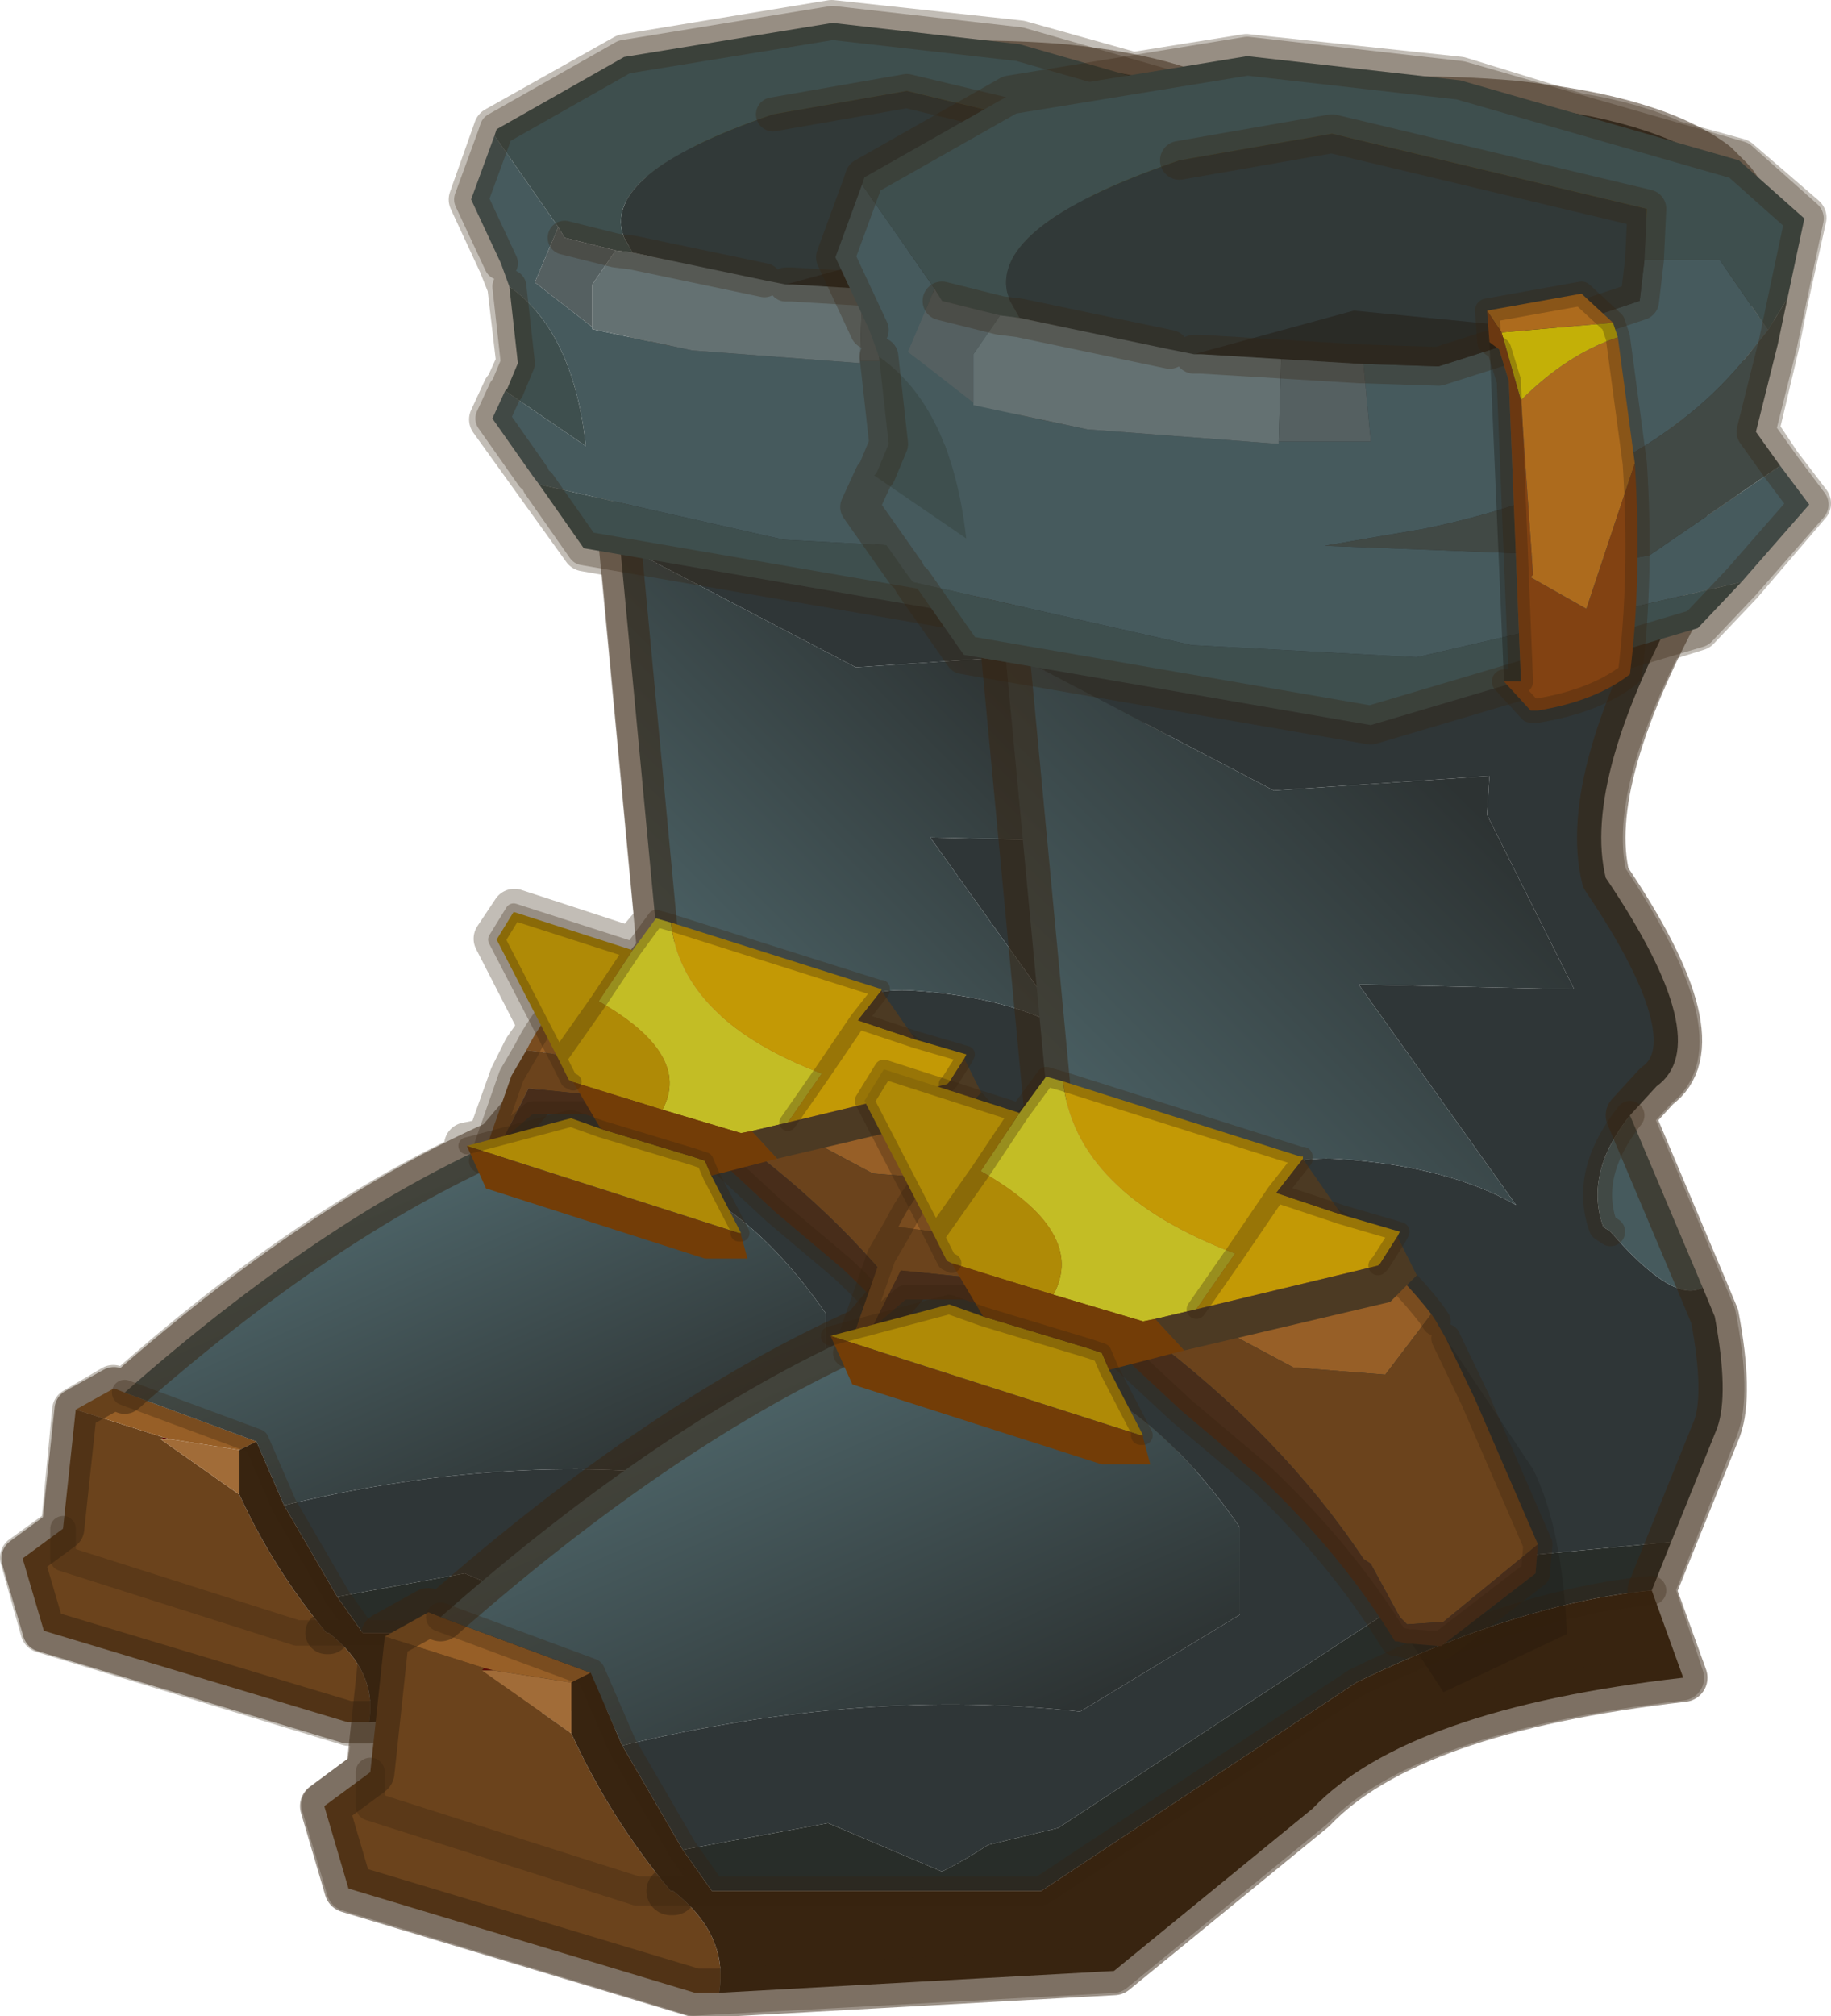 <?xml version="1.0" encoding="UTF-8"?>
<svg version="1.1" viewBox="0 0 40.4 44.463" xmlns="http://www.w3.org/2000/svg" xmlns:cc="http://creativecommons.org/ns#" xmlns:dc="http://purl.org/dc/elements/1.1/" xmlns:rdf="http://www.w3.org/1999/02/22-rdf-syntax-ns#" xmlns:xlink="http://www.w3.org/1999/xlink">
<g transform="translate(-255.25 -178.25)">
<use transform="translate(255.25,178.25)" width="40.4" height="44.45" xlink:href="#c"/>
<use transform="matrix(.938 0 0 .938 255.28 178.38)" width="31.55" height="40.85" xlink:href="#a"/>
<use transform="matrix(1.069 0 0 1.069 261.87 179.06)" width="31.55" height="40.85" xlink:href="#a"/>
</g>
<defs>
<g id="c" transform="translate(-255.25,-178.25)">
<path d="m293.6 181.8-1.45-0.4q-0.85-0.4-2.1-0.6l-2.6-0.8-4.7-0.5-2.5 0.4-2.5-0.7-4.15-0.45-4.55 0.75-2.85 1.6-0.55 1.55 0.65 1.4 0.2 0.5 0.2 1.7-0.25 0.55-0.05 0.05-0.3 0.65 2.05 2.85 0.85 0.15 0.75 8.05-0.55 0.65-2.6-0.85-0.4 0.6 1 1.95-0.35 0.5-0.3 0.6-0.5 1.4-0.5 0.1 0.1 0.2q-3.65 1.7-7.65 5.25l-0.25-0.1-0.85 0.5-0.25 2.6-0.9 0.65 0.45 1.6 6.75 2.05h0.6l-0.15 1.05-1 0.75 0.55 1.85 7.6 2.3 9.25-0.5 4.4-3.6q2.1-2.15 8.15-2.85l-0.65-1.95 1.4-3.55q0.3-0.75-0.05-2.5l-1.85-4.4 0.6-0.65q1.3-0.95-1.15-4.6-0.45-1.9 1.25-5.25l0.8-0.25 0.95-1 1.5-1.75-0.65-0.85-0.5-0.75 0.45-1.9 0.2-1 0.4-1.8z" fill="none" stroke="#382510" stroke-linecap="round" stroke-linejoin="round" stroke-opacity=".302"/>
</g>
<g id="a" transform="translate(.5 1.3)">
<use transform="translate(-.5 -1.3)" width="31.55" height="40.85" xlink:href="#b"/>
</g>
<g id="b" transform="translate(.5 1.3)">
<path d="m3.25 32.4 0.05-0.05 0.2 0.05h-0.25" fill="#5d0b05" fill-rule="evenodd"/>
<path d="m14.05 11.35q-0.55-3.3 0.7-4.45l0.05-1.9-0.2-3.25 1.2-0.9h0.1q4.35-1.1 8.6-0.75 2.95 0.3 4.2 1.25l0.3 0.3q1.1 1.1-0.25 6.15l-0.6 2.25q-2.2 3.95-1.7 6 2.3 3.4 1.05 4.3l-0.55 0.6q-0.95 1.2-0.55 2.3l0.15 0.1q1.3 1.5 1.9 1.15l0.25 0.6q0.3 1.6 0.05 2.3l-0.95 2.35-3.2 0.3-0.9 0.8-0.85-0.25-7.7 5.05-1.45 0.35q-0.45 0.3-0.95 0.55l-2.35-1-3 0.55-1.25-2.15q5-1.2 9.45-0.7l3.3-2v-1.8q-2.05-2.95-4.4-3.35l-3.35-0.7 2.85-3.35 5.45 2.05q-0.85-2.4 1.5-2.25 2.25 0.15 3.65 0.95l-3.25-4.55 4.45 0.1-1.8-3.6 0.05-0.8-4.45 0.3-5.55-2.9" fill="#2f3637" fill-rule="evenodd"/>
<path d="m28.45 24.5q-0.6 0.35-1.9-1.15l-0.15-0.1q-0.4-1.1 0.55-2.3l1.5 3.55" fill="#465a5d" fill-rule="evenodd"/>
<path d="m7.4 36.1 3-0.55 2.35 1q0.5-0.25 0.95-0.55l1.45-0.35 7.7-5.05 0.85 0.25 0.9-0.8 3.2-0.3-0.4 1q-2.7 0.25-6.1 1.9l-6.5 4.3h-6.8l-0.6-0.85" fill="#282d29" fill-rule="evenodd"/>
<path d="m3.3 32.35-0.05 0.05 1.85 1.3q0.8 1.75 2.05 3.25h-0.7l-5.5-1.75v-0.7 0.7l5.5 1.75h0.75q1.15 0.9 0.95 2.1h-0.5l-7.15-2.15-0.5-1.7 0.95-0.7 0.3-2.8 2.05 0.65" fill="#6b431c" fill-rule="evenodd"/>
<path d="m3.3 32.35-2.05-0.65 0.9-0.5 0.25 0.1 3.1 1.15-0.4 0.2-1.6-0.25-0.2-0.05" fill="#975f27" fill-rule="evenodd"/>
<path d="m5.1 33.7-1.85-1.3h0.25l1.6 0.25v1.05" fill="#a16c38" fill-rule="evenodd"/>
<path d="m6.15 33.95 1.25 2.15 0.6 0.85h-0.8 7.6l6.5-4.3q3.4-1.65 6.1-1.9l0.65 1.8q-5.7 0.65-7.65 2.7l-4.1 3.35-8.15 0.45q0.2-1.2-0.95-2.1h-0.05q-1.25-1.5-2.05-3.25v-1.05l0.4-0.2 0.65 1.5" fill="#382410" fill-rule="evenodd"/>
<path d="m11.15 25.4 3.35 0.7q2.35 0.4 4.4 3.35v1.8l-3.3 2q-4.45-0.5-9.45 0.7l-0.65-1.5-3.1-1.15q4.6-4.05 8.75-5.9" fill="url(#e)" fill-rule="evenodd"/>
<path d="m14.05 11.35 5.55 2.9 4.45-0.3-0.05 0.8 1.8 3.6-4.45-0.1 3.25 4.55q-1.4-0.8-3.65-0.95-2.35-0.15-1.5 2.25l-5.45-2.05 0.95-1.15-0.9-9.55" fill="url(#d)" fill-rule="evenodd"/>
<path d="m26.95 20.95 0.55-0.6q1.25-0.9-1.05-4.3-0.5-2.05 1.7-6l0.6-2.25q1.35-5.05 0.25-6.15l-0.3-0.3q-1.25-0.95-4.2-1.25-4.25-0.35-8.6 0.75h-0.1l-1.2 0.9 0.2 3.25-0.05 1.9q-1.25 1.15-0.7 4.45l0.9 9.55-0.95 1.15-2.85 3.35m16.65 4.35 0.95-2.35q0.25-0.7-0.05-2.3l-0.25-0.6m-1.5-3.55 1.5 3.55m-27.2 7.2-0.3 2.8m1.45-3.2-0.25-0.1-0.9 0.5m6.9 7.35h-0.5l-7.15-2.15-0.5-1.7 0.95-0.7m1.45-3.2q4.6-4.05 8.75-5.9m-4 11.55h0.05m0.95 2.1 8.15-0.45 4.1-3.35q1.95-2.05 7.65-2.7l-0.65-1.8 0.4-1" fill="none" stroke="#382410" stroke-linecap="round" stroke-linejoin="round" stroke-opacity=".502"/>
<path d="m6.15 33.95 1.25 2.15m19.15-12.75-0.15-0.1q-0.4-1.1 0.55-2.3m-26 13.55v0.7l5.5 1.75h0.7m-1.65-4.5-3.1-1.15m3.1 1.15 0.65 1.5m1.05 3h0.8l-0.6-0.85m20-5.35q-2.7 0.25-6.1 1.9l-6.5 4.3h-6.8" fill="none" stroke="#382410" stroke-linecap="round" stroke-linejoin="round" stroke-opacity=".302" stroke-width=".6"/>
<path d="m25.05 29.8-1.3-3-0.6-1.25 1.8 2.7q0.6 1.2 0.7 3.4l-2.55 1.2-0.65-1 0.6 0.05 1.95-1.5 0.05-0.6" fill="#110b05" fill-opacity=".153" fill-rule="evenodd"/>
<path d="m22.85 25.05-0.95 1.25-1.9-0.15-4.5-2.4-3.65-0.5q0.3-0.6 0.75-1.1l1-0.95 0.55 0.05 2.3 0.2 0.55 0.15q1.6 0.3 2.85 1 1.8 0.9 3 2.45" fill="#975f27" fill-rule="evenodd"/>
<path d="m25.05 29.8-1.95 1.6-0.75 0.05-0.15-0.15-0.6-1.1-0.15-0.1q-1.7-2.55-4.5-4.65l-2.6-1.05-2.45-0.25-0.6 1.2-0.5 0.5 0.7-2 0.35-0.6 3.65 0.5 4.5 2.4 1.9 0.15 0.95-1.25 0.1 0.15 0.2 0.35 0.6 1.25 1.3 3" fill="#6b431c" fill-rule="evenodd"/>
<path d="m11.3 25.35 0.6-1.2 2.45 0.25 2.6 1.05q2.8 2.1 4.5 4.65l0.15 0.1 0.6 1.1 0.15 0.15 0.75-0.05 1.95-1.6-0.05 0.6-1.95 1.5-0.6-0.05h-0.1l-0.2-0.05h-0.05q-1.1-1.8-2.8-3.4l-1.6-1.35-1.4-1.3-3.1-1h-1.2l-0.7 0.6" fill="#482d1a" fill-rule="evenodd"/>
<path d="m25.05 29.8-1.3-3-0.6-1.25m-0.2-0.35-0.1-0.15m-11-1.8-0.35 0.6-0.7 2m0.5-0.5 0.7-0.6h1.2l3.1 1 1.4 1.3 1.6 1.35q1.7 1.6 2.8 3.4h0.05l0.2 0.05m0.1 0 0.6 0.05 1.95-1.5 0.05-0.6m-13.2-6.55q0.3-0.6 0.75-1.1l1-0.95 0.55 0.05 2.3 0.2 0.55 0.15q1.6 0.3 2.85 1 1.8 0.9 3 2.45" fill="none" stroke="#382410" stroke-linecap="round" stroke-linejoin="round" stroke-opacity=".302" stroke-width=".6"/>
<path d="m27.9 3.75q0.4-0.05 0.4 1.5l-0.4 2.3q-0.45-0.75 0-3.8" fill="#594227" fill-rule="evenodd"/>
<path d="m20.15 0.6 1.9-0.05 4.45 0.4q1.85 0.4 1.85 0.9l-0.6 0.55 0.2 0.4h-1.8l-4.1 0.35-1.65-0.05-0.25-2.5" fill="#5a4b17" fill-rule="evenodd"/>
<path d="m20.15 0.6 0.25 2.5-2.8-0.35q-1.85-0.4-1.85-0.9v-0.1l0.05-0.05q0.25-0.45 1.8-0.75l2.55-0.35" fill="#483b10" fill-rule="evenodd"/>
<path d="m20.4 3.1 1.65 0.05 4.1-0.35h1.8l-0.2-0.4 0.6-0.55q0-0.5-1.85-0.9l-4.45-0.4-1.9 0.05m-4.4 1.15q-0.85 0.1-0.5 1.1m12.65 0.9q0.4-0.05 0.4 1.5l-0.4 2.3-0.25 1.8m0.3-6.55-0.05 0.95q-0.45 3.05 0 3.8m-0.5 2.4v0.75m-11.65-8.95 0.05-0.05q0.25-0.45 1.8-0.75l2.55-0.35" fill="none" stroke="#382410" stroke-linecap="round" stroke-linejoin="round" stroke-opacity=".302" stroke-width=".4"/>
<path d="m11.1 1.75 1.5 2.15-0.55 1.3 1.35 1.05v0.05l2.35 0.5 3.95 0.3v-0.05h1.9l-0.15-1.6 1.55 0.05 2.35-0.75 1.8-0.6 0.1-0.85h1.55l1 1.45-0.4 0.5q-2.1 2.65-6.7 3.6l-2.05 0.35 6.4 0.25 0.3-0.05 2.7-1.85 0.6 0.8-1.4 1.6-6.7 1.55-4.65-0.25-5.75-1.3-0.15-0.2-0.95-1.35 0.3-0.65 1.9 1.3q-0.3-2.7-1.8-3.75l-0.2-0.55-0.7-1.5 0.55-1.5" fill="#465a5d" fill-rule="evenodd"/>
<path d="m14.35 4.5-0.2-0.35q-0.6-1.5 3.5-2.9l3.15-0.55 6.5 1.55-0.05 1.05-0.1 0.85-1.8 0.6-4.1-0.4-3.3 0.9-0.5-0.1-3.1-0.65" fill="#313938" fill-rule="evenodd"/>
<path d="m29.8 4.75 0.4-0.65-0.2 0.95-0.45 1.8 0.5 0.7-2.7 1.85-0.3 0.05-6.4-0.25 2.05-0.35q4.6-0.95 6.7-3.6l0.4-0.5" fill="#414945" fill-rule="evenodd"/>
<path d="m11.1 1.75 0.05-0.15 3-1.7 4.9-0.8 4.4 0.5 5.75 1.65 1.35 1.2-0.35 1.65-0.4 0.65-1-1.45h-1.55l0.05-1.05-6.5-1.55-3.15 0.55q-4.1 1.4-3.5 2.9l0.2 0.35-0.4-0.05-1.2-0.3-0.15-0.25-1.5-2.15m18.15 8.2-0.9 0.95-6.75 2-8.4-1.45-1.05-1.5 5.75 1.3 4.65 0.25 6.7-1.55m-17.9-2.2 0.05-0.05 0.25-0.6-0.2-1.8q1.5 1.05 1.8 3.75l-1.9-1.3" fill="#3e4f4e" fill-rule="evenodd"/>
<path d="m25.35 4.75-2.35 0.75-1.55-0.05h-0.05l-3.3-0.2h-0.15l3.3-0.9 4.1 0.4" fill="#2a2b26" fill-rule="evenodd"/>
<path d="m13.95 4.45 0.4 0.05 3.1 0.65 0.5 0.1h0.15l1.65 0.1-0.05 1.7v0.05l-3.95-0.3-2.35-0.5v-1.05l0.55-0.8" fill="#647172" fill-rule="evenodd"/>
<path d="m12.6 3.9 0.15 0.25 1.2 0.3-0.55 0.8v1l-1.35-1.05 0.55-1.3m7.15 1.45 1.65 0.1h0.05l0.15 1.6h-1.9l0.05-1.7" fill="#556061" fill-rule="evenodd"/>
<path d="m30.2 4.1 0.35-1.65-1.35-1.2-5.75-1.65-4.4-0.5-4.9 0.8-3 1.7-0.05 0.15m1.65 2.4 1.2 0.3 0.4 0.05 3.1 0.65m0.2-3.9 3.15-0.55 6.5 1.55-0.05 1.05m2.95 0.8-0.2 0.95-0.45 1.8 0.5 0.7 0.6 0.8-1.4 1.6-0.9 0.95-6.75 2-8.4-1.45-1.05-1.5m-0.15-0.2-0.95-1.35 0.3-0.65m0.05-0.05 0.25-0.6-0.2-1.8m-0.2-0.55-0.7-1.5 0.55-1.5m14.25 3 1.8-0.6 0.1-0.85m-5.8 2.15 1.55 0.05 2.35-0.75m-7.4 0.5h0.15l3.3 0.2" fill="none" stroke="#382410" stroke-linecap="round" stroke-linejoin="round" stroke-opacity=".302" stroke-width=".8"/>
<path d="m14.2 21.9q0-0.5 0.35-0.85 0.4-0.35 0.85-0.35 0.5 0 0.9 0.35 0.35 0.35 0.35 0.85l-0.35 0.85q-0.4 0.4-0.9 0.4-0.45 0-0.85-0.4-0.35-0.35-0.35-0.85" fill="#aa8158" fill-rule="evenodd"/>
<path d="m24.05 5 0.2 0.15 0.2 0.65 0.25 6.2h-0.35l-0.3-7" fill="#110b05" fill-opacity=".302" fill-rule="evenodd"/>
<path d="m24.7 6.2-0.4-1.4 2.3-0.2 0.1 0.3q-1.05 0.35-2 1.3" fill="#c3b007" fill-rule="evenodd"/>
<path d="m27.05 7.5-1 3-1.15-0.65 0.05-0.05-0.25-3.6q0.95-0.95 2-1.3l0.35 2.6m-2.75-2.7-0.3-0.45 1.95-0.35 0.65 0.6-2.3 0.2" fill="#ad6b1d" fill-rule="evenodd"/>
<path d="m24.05 5-0.05-0.65 0.3 0.45 0.4 1.4 0.25 3.6-0.05 0.05 1.15 0.65 1-3q0.15 2.35-0.1 4.35-0.7 0.55-1.9 0.75h-0.15l-0.55-0.6h0.35l-0.25-6.2-0.2-0.65-0.2-0.15" fill="#824212" fill-rule="evenodd"/>
<path d="m24 4.35 0.05 0.65 0.2 0.15 0.2 0.65 0.25 6.2h-0.35l0.55 0.6h0.15q1.2-0.2 1.9-0.75 0.25-2 0.1-4.35m-3.05-3.15 1.95-0.35 0.65 0.6 0.1 0.3 0.35 2.6" fill="none" stroke="#382410" stroke-linecap="round" stroke-linejoin="round" stroke-opacity=".302" stroke-width=".5"/>
<path d="m18 24.95-0.85 0.2-0.25 0.05-1.85-0.55q0.7-1.3-1.5-2.55l0.8-1.2 0.55-0.75 0.35 0.1q0.25 2.3 3.55 3.55l-0.8 1.15" fill="#c3bd25" fill-rule="evenodd"/>
<path d="m22.15 23.45-0.35 0.55-0.05 0.05-3.75 0.9 0.8-1.15 0.85-1.25-0.85 1.25q-3.3-1.25-3.55-3.55l4.9 1.55h0.05v0.05l-0.55 0.7 1.35 0.45 1.2 0.35-0.05 0.1" fill="#c39905" fill-rule="evenodd"/>
<path d="m12.95 24-0.1-0.05-0.25-0.5-1.45-2.8 0.4-0.65 2.8 0.9-0.8 1.2q2.2 1.25 1.5 2.55l-2.1-0.65m-0.35-0.55 0.95-1.35-0.95 1.35m1 1.65 2.15 0.65 0.3 0.1 0.15 0.35 0.7 1.35h-0.05l-6.4-2.05 2.45-0.65 0.7 0.25" fill="#af8a06" fill-rule="evenodd"/>
<path d="m17.15 25.15 0.6 0.65-1.55 0.4-0.15-0.35-0.3-0.1-2.15-0.65-0.65-1.1 2.1 0.65 1.85 0.55 0.25-0.05m-6.7 0.35 6.4 2.05h0.05v0.05l0.15 0.55h-1l-5.15-1.65-0.45-1" fill="#733d07" fill-rule="evenodd"/>
<path d="m21.75 24.05 0.05-0.05 0.35-0.55 0.4 0.8-0.55 0.55-4.25 1-0.6-0.65 0.85-0.2 3.75-0.9m-0.75-1.05-1.35-0.45 0.55-0.7 0.8 1.15" fill="#4c3a23" fill-rule="evenodd"/>
<path d="m22.15 23.45-0.35 0.55-0.05 0.05m0.4-0.6 0.05-0.1-1.2-0.35-1.35-0.45-0.85 1.25-0.8 1.15m-3.65-4.05 0.55-0.75 0.35 0.1 4.9 1.55h0.05v0.05m-7.25 2.15-0.1-0.05-0.25-0.5-1.45-2.8 0.4-0.65 2.8 0.9-0.8 1.2-0.95 1.35m7.05-0.9 0.55-0.7m-4 4.35-0.15-0.35-0.3-0.1-2.15-0.65-0.7-0.25-2.45 0.65m6.4 2.05h0.05l-0.7-1.35" fill="none" stroke="#382410" stroke-linecap="round" stroke-linejoin="round" stroke-opacity=".302" stroke-width=".4"/>
</g>
<linearGradient id="e" x1="-819.2" x2="819.2" gradientTransform="matrix(.002 .005 -.009 .004 10.65 30.45)" gradientUnits="userSpaceOnUse">
<stop stop-color="#4d6468" offset="0"/>
<stop stop-color="#2d3333" offset="1"/>
</linearGradient>
<linearGradient id="d" x1="-819.2" x2="819.2" gradientTransform="matrix(.005 -.005 .007 .007 18.7 17.7)" gradientUnits="userSpaceOnUse">
<stop stop-color="#4d6468" offset="0"/>
<stop stop-color="#2d3333" offset="1"/>
</linearGradient>
</defs>
</svg>
